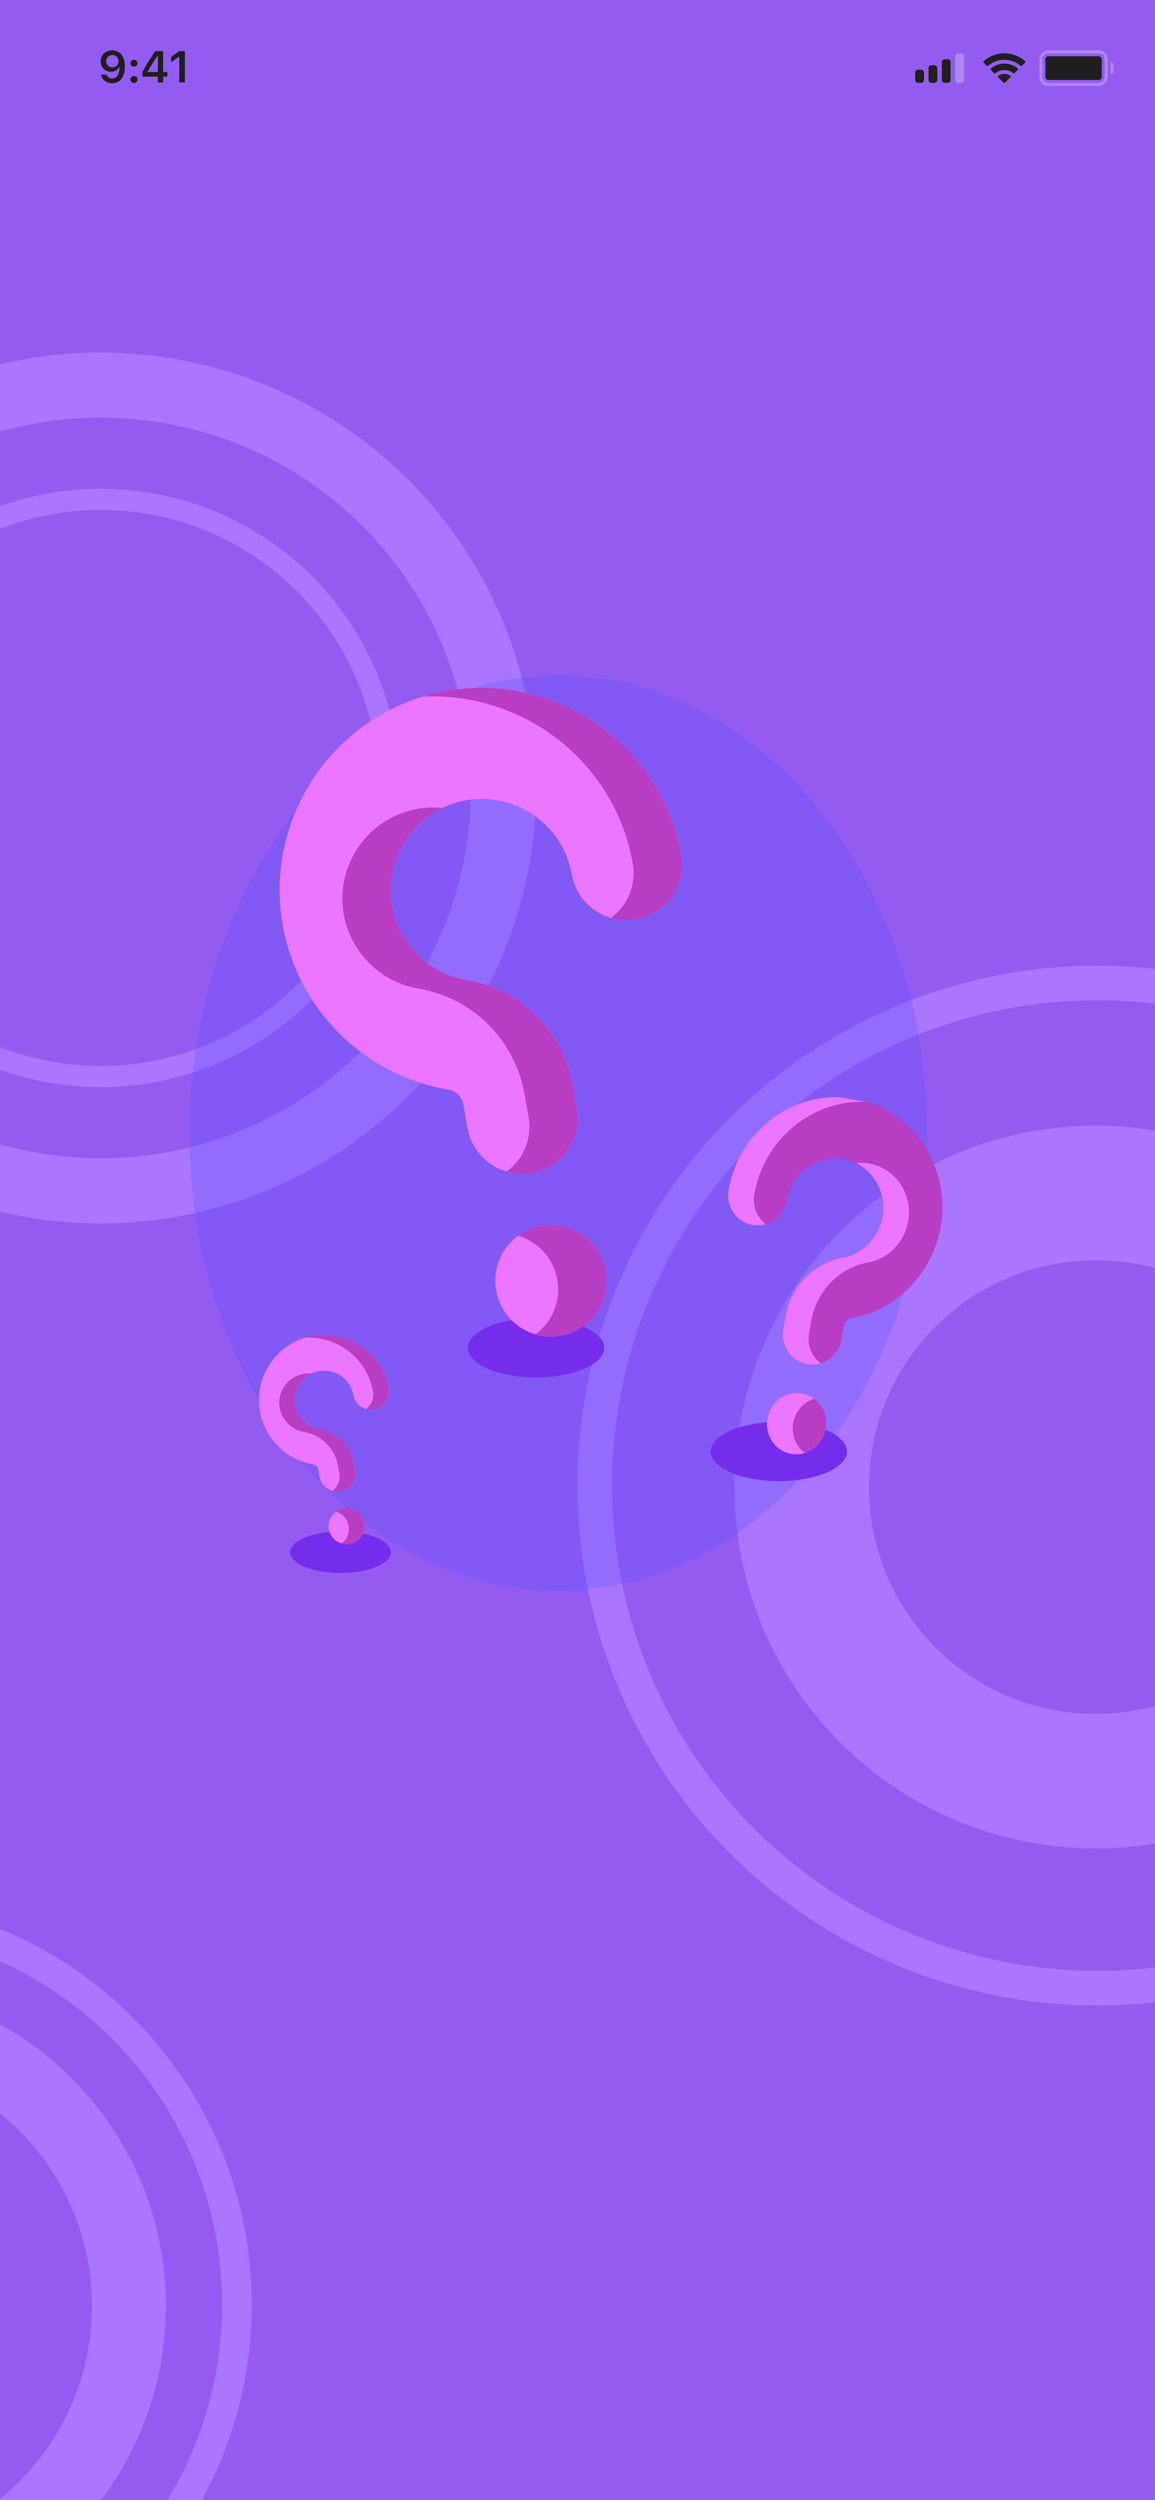 <?xml version="1.0" encoding="UTF-8" standalone="no"?>
<svg
   width="390"
   height="844"
   viewBox="0 0 390 844"
   fill="none"
   version="1.1"
   id="svg2214"
   sodipodi:docname="OnBoard2.svg"
   inkscape:version="1.1.2 (0a00cf5339, 2022-02-04)"
   xmlns:inkscape="http://www.inkscape.org/namespaces/inkscape"
   xmlns:sodipodi="http://sodipodi.sourceforge.net/DTD/sodipodi-0.dtd"
   xmlns="http://www.w3.org/2000/svg"
   xmlns:svg="http://www.w3.org/2000/svg">
  <sodipodi:namedview
     id="namedview2216"
     pagecolor="#ffffff"
     bordercolor="#666666"
     borderopacity="1.0"
     inkscape:pageshadow="2"
     inkscape:pageopacity="0.0"
     inkscape:pagecheckerboard="0"
     showgrid="false"
     inkscape:zoom="0.98341232"
     inkscape:cx="-28.472289"
     inkscape:cy="-70.163856"
     inkscape:window-width="1920"
     inkscape:window-height="1012"
     inkscape:window-x="0"
     inkscape:window-y="0"
     inkscape:window-maximized="1"
     inkscape:current-layer="g2170" />
  <g
     clip-path="url(#clip0_12050_9312)"
     id="g2170">
    <rect
       width="390"
       height="844"
       transform="matrix(-1 0 0 1 390 0)"
       fill="#945BF1"
       id="rect2068" />
    <path
       d="M-79.681 359.196C-55.585 388.589 -21.041 407.506 16.702 411.979C54.446 416.451 92.454 406.131 122.752 383.184C153.051 360.236 173.283 326.446 179.205 288.903C185.126 251.359 176.277 212.982 154.512 181.823C132.748 150.664 99.761 129.146 62.474 121.784C25.186 114.422 -13.504 121.788 -45.477 142.338C-77.45 162.887 -100.222 195.021 -109.013 231.998C-117.805 268.974 -111.933 307.919 -92.629 340.659L-73.707 329.503C-90.126 301.655 -95.121 268.53 -87.643 237.079C-80.166 205.627 -60.797 178.295 -33.601 160.816C-6.405 143.338 26.503 137.072 58.219 143.334C89.935 149.596 117.992 167.898 136.505 194.401C155.017 220.904 162.544 253.547 157.507 285.48C152.471 317.414 135.261 346.155 109.49 365.673C83.719 385.192 51.39 393.97 19.287 390.166C-12.816 386.362 -42.199 370.271 -62.694 345.27L-79.681 359.196Z"
       fill="#AA76FF"
       id="path2070" />
    <path
       d="M-44.108 330.033C-27.552 350.228 -3.817 363.225 22.115 366.298C48.048 369.371 74.162 362.28 94.98 346.514C115.797 330.747 129.698 307.531 133.767 281.736C137.835 255.941 131.755 229.573 116.801 208.164C101.847 186.756 79.183 171.971 53.563 166.913C27.944 161.855 1.361 166.916 -20.607 181.035C-42.575 195.153 -58.221 217.232 -64.261 242.638C-70.301 268.044 -66.267 294.801 -53.004 317.297L-46.848 313.667C-59.173 292.764 -62.922 267.899 -57.309 244.291C-51.696 220.683 -37.157 200.166 -16.743 187.046C3.671 173.926 28.373 169.223 52.179 173.923C75.986 178.624 97.047 192.362 110.943 212.256C124.838 232.15 130.489 256.653 126.708 280.623C122.927 304.593 110.009 326.167 90.665 340.818C71.321 355.469 47.054 362.058 22.956 359.202C-1.142 356.347 -23.197 344.269 -38.581 325.502L-44.108 330.033Z"
       fill="#AA76FF"
       id="path2072" />
    <path
       d="M494.597 625.597C468.661 651.534 435.249 668.692 399.059 674.661C362.868 680.63 325.716 675.109 292.824 658.875C259.933 642.64 232.954 616.508 215.68 584.151C198.406 551.793 191.705 514.836 196.517 478.474C201.33 442.111 217.415 408.17 242.512 381.42C267.608 354.67 300.456 336.456 336.438 329.337C372.421 322.218 409.729 326.552 443.122 341.73C476.514 356.908 504.311 382.167 522.607 413.958L512.491 419.78C495.412 390.104 469.463 366.524 438.292 352.356C407.12 338.187 372.293 334.141 338.704 340.787C305.114 347.432 274.451 364.435 251.023 389.406C227.596 414.377 212.581 446.061 208.088 480.005C203.595 513.949 209.851 548.448 225.977 578.654C242.102 608.86 267.286 633.254 297.99 648.408C328.694 663.563 363.375 668.716 397.159 663.145C430.943 657.573 462.132 641.556 486.344 617.344L494.597 625.597Z"
       fill="#AA76FF"
       id="path2074" />
    <path
       d="M456.267 588.267C438.237 606.297 415.011 618.225 389.853 622.374C364.694 626.523 338.868 622.685 316.003 611.4C293.139 600.115 274.384 581.949 262.376 559.455C250.368 536.962 245.709 511.271 249.055 485.993C252.4 460.715 263.582 437.121 281.028 418.526C298.474 399.93 321.308 387.269 346.322 382.32C371.335 377.371 397.271 380.384 420.483 390.935C443.696 401.486 463.02 419.045 475.739 441.145L436.376 463.799C428.392 449.926 416.262 438.903 401.69 432.28C387.119 425.657 370.838 423.765 355.136 426.872C339.434 429.978 325.1 437.927 314.149 449.6C303.197 461.273 296.178 476.084 294.078 491.952C291.978 507.82 294.902 523.947 302.44 538.067C309.978 552.187 321.751 563.591 336.104 570.675C350.457 577.759 366.669 580.168 382.462 577.564C398.255 574.959 412.835 567.471 424.153 556.153L456.267 588.267Z"
       fill="#AA76FF"
       id="path2076" />
    <g
       filter="url(#filter0_f_12050_9312)"
       id="g2080">
      <ellipse
         cx="124.5"
         cy="154.5"
         rx="124.5"
         ry="154.5"
         transform="matrix(-1 0 0 1 313 228)"
         fill="#5955FF"
         fill-opacity="0.3"
         id="ellipse2078" />
    </g>
    <g
       filter="url(#filter1_f_12050_9312)"
       id="g2084">
      <ellipse
         cx="115"
         cy="524"
         rx="17"
         ry="7"
         fill="#752CEC"
         id="ellipse2082" />
    </g>
    <g
       filter="url(#filter2_f_12050_9312)"
       id="g2088">
      <ellipse
         cx="181"
         cy="455"
         rx="23"
         ry="10"
         fill="#752CEC"
         id="ellipse2086" />
    </g>
    <g
       filter="url(#filter3_f_12050_9312)"
       id="g2092">
      <ellipse
         cx="263"
         cy="490"
         rx="23"
         ry="10"
         fill="#752CEC"
         id="ellipse2090" />
    </g>
    <path
       fill-rule="evenodd"
       clip-rule="evenodd"
       d="M319 20H320C320.552 20 321 20.448 321 21V27C321 27.552 320.552 28 320 28H319C318.448 28 318 27.552 318 27V21C318 20.448 318.448 20 319 20Z"
       fill="#B8B8B8"
       id="path2094" />
    <path
       fill-rule="evenodd"
       clip-rule="evenodd"
       d="M314.5 22H315.5C316.052 22 316.5 22.448 316.5 23V27C316.5 27.552 316.052 28 315.5 28H314.5C313.948 28 313.5 27.552 313.5 27V23C313.5 22.448 313.948 22 314.5 22Z"
       fill="#B8B8B8"
       id="path2096" />
    <path
       fill-rule="evenodd"
       clip-rule="evenodd"
       d="M310 23.5H311C311.552 23.5 312 23.948 312 24.5V27C312 27.552 311.552 28 311 28H310C309.448 28 309 27.552 309 27V24.5C309 23.948 309.448 23.5 310 23.5Z"
       fill="#B8B8B8"
       id="path2098" />
    <path
       fill-rule="evenodd"
       clip-rule="evenodd"
       d="M323.5 18H324.5C325.052 18 325.5 18.448 325.5 19V27C325.5 27.552 325.052 28 324.5 28H323.5C322.948 28 322.5 27.552 322.5 27V19C322.5 18.448 322.948 18 323.5 18Z"
       fill="#EBEBF5"
       fill-opacity="0.3"
       id="path2100" />
    <path
       fill-rule="evenodd"
       clip-rule="evenodd"
       d="M319 20H320C320.552 20 321 20.448 321 21V27C321 27.552 320.552 28 320 28H319C318.448 28 318 27.552 318 27V21C318 20.448 318.448 20 319 20Z"
       fill="#1F1F1F"
       id="path2102" />
    <path
       fill-rule="evenodd"
       clip-rule="evenodd"
       d="M314.5 22H315.5C316.052 22 316.5 22.448 316.5 23V27C316.5 27.552 316.052 28 315.5 28H314.5C313.948 28 313.5 27.552 313.5 27V23C313.5 22.448 313.948 22 314.5 22Z"
       fill="#1F1F1F"
       id="path2104" />
    <path
       fill-rule="evenodd"
       clip-rule="evenodd"
       d="M310 23.5H311C311.552 23.5 312 23.948 312 24.5V27C312 27.552 311.552 28 311 28H310C309.448 28 309 27.552 309 27V24.5C309 23.948 309.448 23.5 310 23.5Z"
       fill="#1F1F1F"
       id="path2106" />
    <path
       d="M339.133 24.94C339.772 24.94 340.394 25.108 340.941 25.428L341.163 25.558C341.331 25.656 341.361 25.887 341.223 26.024L339.329 27.913C339.212 28.029 339.024 28.029 338.907 27.913L337.026 26.036C336.888 25.899 336.917 25.67 337.084 25.571L337.303 25.441C337.855 25.112 338.485 24.94 339.133 24.94Z"
       fill="#1F1F1F"
       id="path2108" />
    <path
       d="M339.133 21.47C340.724 21.47 342.251 21.998 343.495 22.975L343.671 23.113C343.811 23.223 343.824 23.431 343.697 23.556L342.567 24.684C342.462 24.788 342.297 24.8 342.178 24.712L342.04 24.61C341.2 23.985 340.186 23.65 339.133 23.65C338.073 23.65 337.053 23.989 336.21 24.621L336.072 24.724C335.953 24.813 335.787 24.802 335.682 24.697L334.552 23.57C334.426 23.444 334.438 23.237 334.578 23.127L334.753 22.989C336 22.003 337.534 21.47 339.133 21.47Z"
       fill="#1F1F1F"
       id="path2110" />
    <path
       d="M339.133 18C341.657 18 344.072 18.891 345.983 20.523L346.146 20.662C346.278 20.775 346.285 20.976 346.163 21.098L345.036 22.222C344.926 22.331 344.752 22.338 344.634 22.239L344.494 22.123C342.989 20.865 341.104 20.18 339.133 20.18C337.155 20.18 335.263 20.869 333.756 22.135L333.617 22.253C333.498 22.352 333.324 22.345 333.214 22.236L332.087 21.112C331.965 20.989 331.972 20.789 332.104 20.677L332.266 20.537C334.18 18.896 336.601 18 339.133 18Z"
       fill="#1F1F1F"
       id="path2112" />
    <path
       d="M375 21C375.552 21 376 21.448 376 22V24C376 24.552 375.552 25 375 25V21Z"
       fill="#EBEBF5"
       fill-opacity="0.3"
       id="path2114" />
    <path
       fill-rule="evenodd"
       clip-rule="evenodd"
       d="M354 17H371C372.657 17 374 18.343 374 20V26C374 27.657 372.657 29 371 29H354C352.343 29 351 27.657 351 26V20C351 18.343 352.343 17 354 17ZM354 18C352.895 18 352 18.895 352 20V26C352 27.105 352.895 28 354 28H371C372.105 28 373 27.105 373 26V20C373 18.895 372.105 18 371 18H354Z"
       fill="#EBEBF5"
       fill-opacity="0.3"
       id="path2116" />
    <rect
       x="353"
       y="19"
       width="19"
       height="8"
       rx="1"
       fill="#1F1F1F"
       id="rect2118" />
    <path
       d="M37.867 28.089C40.555 28.089 42.152 25.987 42.152 22.427C42.152 21.087 41.895 19.959 41.405 19.087C40.694 17.732 39.471 17 37.926 17C35.626 17 34 18.545 34 20.713C34 22.75 35.465 24.229 37.479 24.229C38.717 24.229 39.72 23.65 40.218 22.647H40.24C40.24 22.647 40.27 22.647 40.277 22.647C40.291 22.647 40.343 22.647 40.343 22.647C40.343 25.064 39.427 26.507 37.882 26.507C36.974 26.507 36.27 26.009 36.029 25.21H34.147C34.461 26.946 35.934 28.089 37.867 28.089ZM37.933 22.727C36.717 22.727 35.853 21.863 35.853 20.655C35.853 19.476 36.761 18.575 37.94 18.575C39.12 18.575 40.028 19.49 40.028 20.684C40.028 21.863 39.142 22.727 37.933 22.727Z"
       fill="#1F1F1F"
       id="path2120" />
    <path
       d="M45.243 27.986C45.939 27.986 46.415 27.488 46.415 26.829C46.415 26.163 45.939 25.672 45.243 25.672C44.554 25.672 44.071 26.163 44.071 26.829C44.071 27.488 44.554 27.986 45.243 27.986ZM45.243 22.493C45.939 22.493 46.415 22.002 46.415 21.343C46.415 20.677 45.939 20.186 45.243 20.186C44.554 20.186 44.071 20.677 44.071 21.343C44.071 22.002 44.554 22.493 45.243 22.493Z"
       fill="#1F1F1F"
       id="path2122" />
    <path
       d="M53.271 27.832H55.08V25.862H56.508V24.266H55.08V17.264H52.414C50.546 20.076 49.059 22.427 48.107 24.178V25.862H53.271V27.832ZM49.858 24.2C51.088 22.032 52.187 20.296 53.197 18.802H53.3V24.31H49.858V24.2Z"
       fill="#1F1F1F"
       id="path2124" />
    <path
       d="M60.536 27.832H62.426V17.264H60.544L57.783 19.197V21.014L60.412 19.168H60.536V27.832Z"
       fill="#1F1F1F"
       id="path2126" />
    <path
       d="M-189 778C-189 853.663 -127.663 915 -52 915C23.663 915 85 853.663 85 778C85 702.337 23.663 641 -52 641C-127.663 641 -189 702.337 -189 778ZM75.012 778C75.012 848.147 18.147 905.012 -52 905.012C-122.147 905.012 -179.012 848.147 -179.012 778C-179.012 707.853 -122.147 650.988 -52 650.988C18.147 650.988 75.012 707.853 75.012 778Z"
       fill="#AA76FF"
       id="path2140" />
    <path
       d="M-160 778.5C-160 838.423 -111.647 887 -52 887C7.647 887 56 838.423 56 778.5C56 718.577 7.647 670 -52 670C-111.647 670 -160 718.577 -160 778.5ZM31.065 778.5C31.065 824.588 -6.124 861.95 -52 861.95C-97.876 861.95 -135.065 824.588 -135.065 778.5C-135.065 732.412 -97.876 695.05 -52 695.05C-6.124 695.05 31.065 732.412 31.065 778.5Z"
       fill="#AA76FF"
       id="path2142" />
    <g
       clip-path="url(#clip1_12050_9312)"
       id="g2152">
      <path
         d="M179.596 395.972C189.797 394.171 196.605 384.441 194.803 374.24L193.42 366.406C190.199 348.175 175.839 333.896 157.685 330.873C144.029 328.598 133.502 317.351 132.086 303.521C130.535 288.377 140.518 274.226 155.307 270.603C170.949 266.762 187.068 275.701 192.005 290.932C192.45 292.306 192.799 293.71 193.05 295.132C194.852 305.333 204.582 312.142 214.782 310.34C224.983 308.538 231.791 298.808 229.989 288.607C229.437 285.481 228.663 282.371 227.689 279.365C216.724 245.538 181.009 225.68 146.383 234.168C113.51 242.22 91.321 273.679 94.769 307.343C97.903 337.94 121.241 362.831 151.523 367.874C154.027 368.291 156.019 370.324 156.48 372.931L157.864 380.765C159.666 390.966 169.396 397.774 179.596 395.972ZM189.304 450.929C199.504 449.127 206.313 439.398 204.511 429.197L204.484 429.044C202.682 418.843 192.952 412.035 182.752 413.837C172.551 415.638 165.743 425.368 167.544 435.569L167.571 435.722C169.373 445.923 179.103 452.731 189.304 450.929Z"
         fill="#EC76FF"
         id="path2148" />
      <path
         d="M211.362 282.251C212.342 285.274 213.11 288.362 213.661 291.492C214.945 298.761 211.859 305.794 206.283 309.881C209.043 310.687 211.952 310.844 214.783 310.339C224.977 308.539 231.793 298.811 229.99 288.608C229.438 285.48 228.661 282.373 227.683 279.369C216.721 245.534 181.002 225.682 146.379 234.167C145.139 234.471 143.914 234.811 142.706 235.186C173.011 233.601 201.729 252.54 211.362 282.251ZM141.357 333.755C159.51 336.779 173.876 351.061 177.096 369.291L178.48 377.123C179.764 384.393 176.668 391.428 171.093 395.514C173.853 396.321 176.762 396.478 179.593 395.973C189.796 394.171 196.602 384.444 194.8 374.241L193.416 366.408C190.196 348.179 175.839 333.895 157.677 330.872C144.022 328.594 133.503 317.352 132.087 303.522C130.75 290.516 137.925 278.241 149.351 272.751C145.877 272.404 142.369 272.654 138.979 273.489C124.187 277.11 114.205 291.259 115.758 306.406C117.174 320.236 127.702 331.477 141.357 333.755ZM180.8 450.47C183.56 451.277 186.47 451.434 189.3 450.929C199.504 449.127 206.31 439.401 204.507 429.197L204.48 429.04C202.679 418.846 192.951 412.031 182.748 413.833C179.814 414.352 177.167 415.523 174.919 417.176C181.559 419.114 186.877 424.663 188.16 431.923L188.187 432.08C189.471 439.349 186.376 446.384 180.8 450.47Z"
         fill="#B83EC3"
         id="path2150" />
    </g>
    <g
       clip-path="url(#clip2_12050_9312)"
       id="g2158">
      <path
         d="M272.543 460.534C267.114 459.575 263.517 454.243 264.509 448.625L265.271 444.31C267.045 434.268 274.742 426.365 284.425 424.644C291.708 423.35 297.353 417.127 298.151 409.513C299.026 401.175 293.752 393.42 285.883 391.474C277.561 389.41 268.944 394.38 266.265 402.776C266.023 403.534 265.833 404.307 265.695 405.091C264.702 410.709 259.496 414.487 254.067 413.527C248.638 412.568 245.041 407.236 246.033 401.618C246.337 399.895 246.76 398.182 247.288 396.525C253.238 377.877 272.331 366.837 290.754 371.397C308.243 375.724 319.967 392.963 318.022 411.497C316.255 428.343 303.741 442.113 287.591 444.985C286.255 445.222 285.187 446.346 284.933 447.783L284.171 452.098C283.178 457.716 277.972 461.493 272.543 460.534ZM267.196 490.805C261.767 489.846 258.17 484.514 259.162 478.895L259.177 478.811C260.17 473.192 265.376 469.415 270.805 470.374C276.234 471.333 279.831 476.665 278.839 482.284L278.824 482.368C277.831 487.987 272.626 491.764 267.196 490.805Z"
         fill="#B83EC3"
         id="path2154" />
      <path
         d="M255.978 398.061C255.446 399.728 255.027 401.429 254.724 403.153C254.017 407.157 255.639 411.018 258.597 413.249C257.124 413.701 255.573 413.797 254.066 413.528C248.64 412.569 245.04 407.238 246.033 401.618C246.337 399.896 246.761 398.184 247.291 396.527C253.24 377.875 272.335 366.838 290.756 371.397C291.416 371.561 292.067 371.744 292.71 371.947C276.567 371.17 261.206 381.682 255.978 398.061ZM293.116 426.179C283.434 427.9 275.733 435.805 273.96 445.846L273.198 450.16C272.49 454.164 274.117 458.025 277.075 460.256C275.602 460.708 274.051 460.804 272.545 460.535C267.114 459.576 263.518 454.246 264.511 448.626L265.273 444.311C267.047 434.27 274.742 426.365 284.429 424.644C291.712 423.347 297.352 417.128 298.151 409.514C298.904 402.353 295.121 395.622 289.05 392.637C290.902 392.435 292.77 392.562 294.574 393.01C302.444 394.956 307.718 402.71 306.842 411.049C306.044 418.664 300.398 424.882 293.116 426.179ZM271.729 490.526C270.255 490.978 268.705 491.074 267.198 490.805C261.767 489.846 258.171 484.516 259.164 478.896L259.179 478.809C260.171 473.194 265.376 469.413 270.807 470.373C272.369 470.649 273.775 471.285 274.968 472.187C271.424 473.275 268.572 476.345 267.866 480.344L267.851 480.43C267.143 484.434 268.77 488.295 271.729 490.526Z"
         fill="#EC76FF"
         id="path2156" />
    </g>
    <g
       clip-path="url(#clip3_12050_9312)"
       id="g2164">
      <path
         d="M114.949 503.467C118.242 502.885 120.44 499.744 119.858 496.451L119.412 493.921C118.372 488.035 113.735 483.425 107.874 482.449C103.465 481.715 100.067 478.083 99.609 473.618C99.109 468.729 102.332 464.16 107.107 462.99C112.157 461.75 117.361 464.636 118.955 469.554C119.099 469.997 119.211 470.451 119.292 470.91C119.874 474.203 123.015 476.401 126.309 475.82C129.602 475.238 131.8 472.097 131.219 468.803C131.04 467.794 130.79 466.79 130.476 465.819C126.936 454.898 115.405 448.487 104.225 451.227C93.612 453.827 86.448 463.983 87.561 474.852C88.573 484.731 96.108 492.767 105.885 494.395C106.693 494.53 107.337 495.186 107.485 496.028L107.932 498.557C108.514 501.851 111.655 504.049 114.949 503.467ZM118.083 521.21C121.376 520.629 123.574 517.487 122.993 514.194L122.984 514.145C122.402 510.851 119.261 508.653 115.967 509.235C112.674 509.816 110.476 512.958 111.058 516.251L111.066 516.301C111.648 519.594 114.789 521.792 118.083 521.21Z"
         fill="#EC76FF"
         id="path2160" />
      <path
         d="M125.205 466.751C125.521 467.727 125.769 468.724 125.947 469.735C126.361 472.082 125.365 474.352 123.565 475.672C124.456 475.932 125.395 475.983 126.309 475.82C129.6 475.238 131.801 472.098 131.219 468.803C131.041 467.794 130.79 466.791 130.474 465.821C126.935 454.897 115.403 448.487 104.224 451.227C103.824 451.325 103.428 451.435 103.038 451.556C112.823 451.044 122.094 457.159 125.205 466.751ZM102.603 483.38C108.464 484.356 113.102 488.967 114.142 494.853L114.588 497.382C115.003 499.729 114.003 502 112.203 503.319C113.094 503.58 114.034 503.63 114.948 503.467C118.242 502.886 120.439 499.745 119.857 496.451L119.411 493.922C118.371 488.037 113.736 483.425 107.872 482.449C103.463 481.713 100.067 478.084 99.61 473.619C99.178 469.419 101.495 465.457 105.184 463.684C104.062 463.572 102.929 463.653 101.835 463.922C97.059 465.091 93.837 469.66 94.338 474.55C94.795 479.015 98.194 482.644 102.603 483.38ZM115.337 521.063C116.228 521.323 117.168 521.374 118.082 521.211C121.376 520.629 123.573 517.489 122.991 514.194L122.983 514.144C122.401 510.852 119.261 508.652 115.966 509.234C115.019 509.401 114.164 509.779 113.439 510.313C115.582 510.939 117.299 512.73 117.713 515.074L117.722 515.125C118.137 517.472 117.138 519.743 115.337 521.063Z"
         fill="#B83EC3"
         id="path2162" />
    </g>
  </g>
  <defs
     id="defs2212">
    <filter
       id="filter0_f_12050_9312"
       x="7.3"
       y="171.3"
       width="362.4"
       height="422.4"
       filterUnits="userSpaceOnUse"
       color-interpolation-filters="sRGB">
      <feFlood
         flood-opacity="0"
         result="BackgroundImageFix"
         id="feFlood2172" />
      <feBlend
         mode="normal"
         in="SourceGraphic"
         in2="BackgroundImageFix"
         result="shape"
         id="feBlend2174" />
      <feGaussianBlur
         stdDeviation="28.35"
         result="effect1_foregroundBlur_12050_9312"
         id="feGaussianBlur2176" />
    </filter>
    <filter
       id="filter1_f_12050_9312"
       x="86.1"
       y="505.1"
       width="57.8"
       height="37.8"
       filterUnits="userSpaceOnUse"
       color-interpolation-filters="sRGB">
      <feFlood
         flood-opacity="0"
         result="BackgroundImageFix"
         id="feFlood2179" />
      <feBlend
         mode="normal"
         in="SourceGraphic"
         in2="BackgroundImageFix"
         result="shape"
         id="feBlend2181" />
      <feGaussianBlur
         stdDeviation="5.95"
         result="effect1_foregroundBlur_12050_9312"
         id="feGaussianBlur2183" />
    </filter>
    <filter
       id="filter2_f_12050_9312"
       x="146.1"
       y="433.1"
       width="69.8"
       height="43.8"
       filterUnits="userSpaceOnUse"
       color-interpolation-filters="sRGB">
      <feFlood
         flood-opacity="0"
         result="BackgroundImageFix"
         id="feFlood2186" />
      <feBlend
         mode="normal"
         in="SourceGraphic"
         in2="BackgroundImageFix"
         result="shape"
         id="feBlend2188" />
      <feGaussianBlur
         stdDeviation="5.95"
         result="effect1_foregroundBlur_12050_9312"
         id="feGaussianBlur2190" />
    </filter>
    <filter
       id="filter3_f_12050_9312"
       x="228.1"
       y="468.1"
       width="69.8"
       height="43.8"
       filterUnits="userSpaceOnUse"
       color-interpolation-filters="sRGB">
      <feFlood
         flood-opacity="0"
         result="BackgroundImageFix"
         id="feFlood2193" />
      <feBlend
         mode="normal"
         in="SourceGraphic"
         in2="BackgroundImageFix"
         result="shape"
         id="feBlend2195" />
      <feGaussianBlur
         stdDeviation="5.95"
         result="effect1_foregroundBlur_12050_9312"
         id="feGaussianBlur2197" />
    </filter>
    <clipPath
       id="clip0_12050_9312">
      <rect
         width="390"
         height="844"
         fill="white"
         transform="matrix(-1 0 0 1 390 0)"
         id="rect2200" />
    </clipPath>
    <clipPath
       id="clip1_12050_9312">
      <rect
         width="221.072"
         height="221.072"
         fill="white"
         transform="matrix(-0.985 0.174 0.174 0.985 259.702 214)"
         id="rect2203" />
    </clipPath>
    <clipPath
       id="clip2_12050_9312">
      <rect
         width="117.669"
         height="121.767"
         fill="white"
         transform="translate(233.125 361.511) rotate(10.017)"
         id="rect2206" />
    </clipPath>
    <clipPath
       id="clip3_12050_9312">
      <rect
         width="71.375"
         height="71.375"
         fill="white"
         transform="matrix(-0.985 0.174 0.174 0.985 140.812 444.716)"
         id="rect2209" />
    </clipPath>
  </defs>
</svg>
